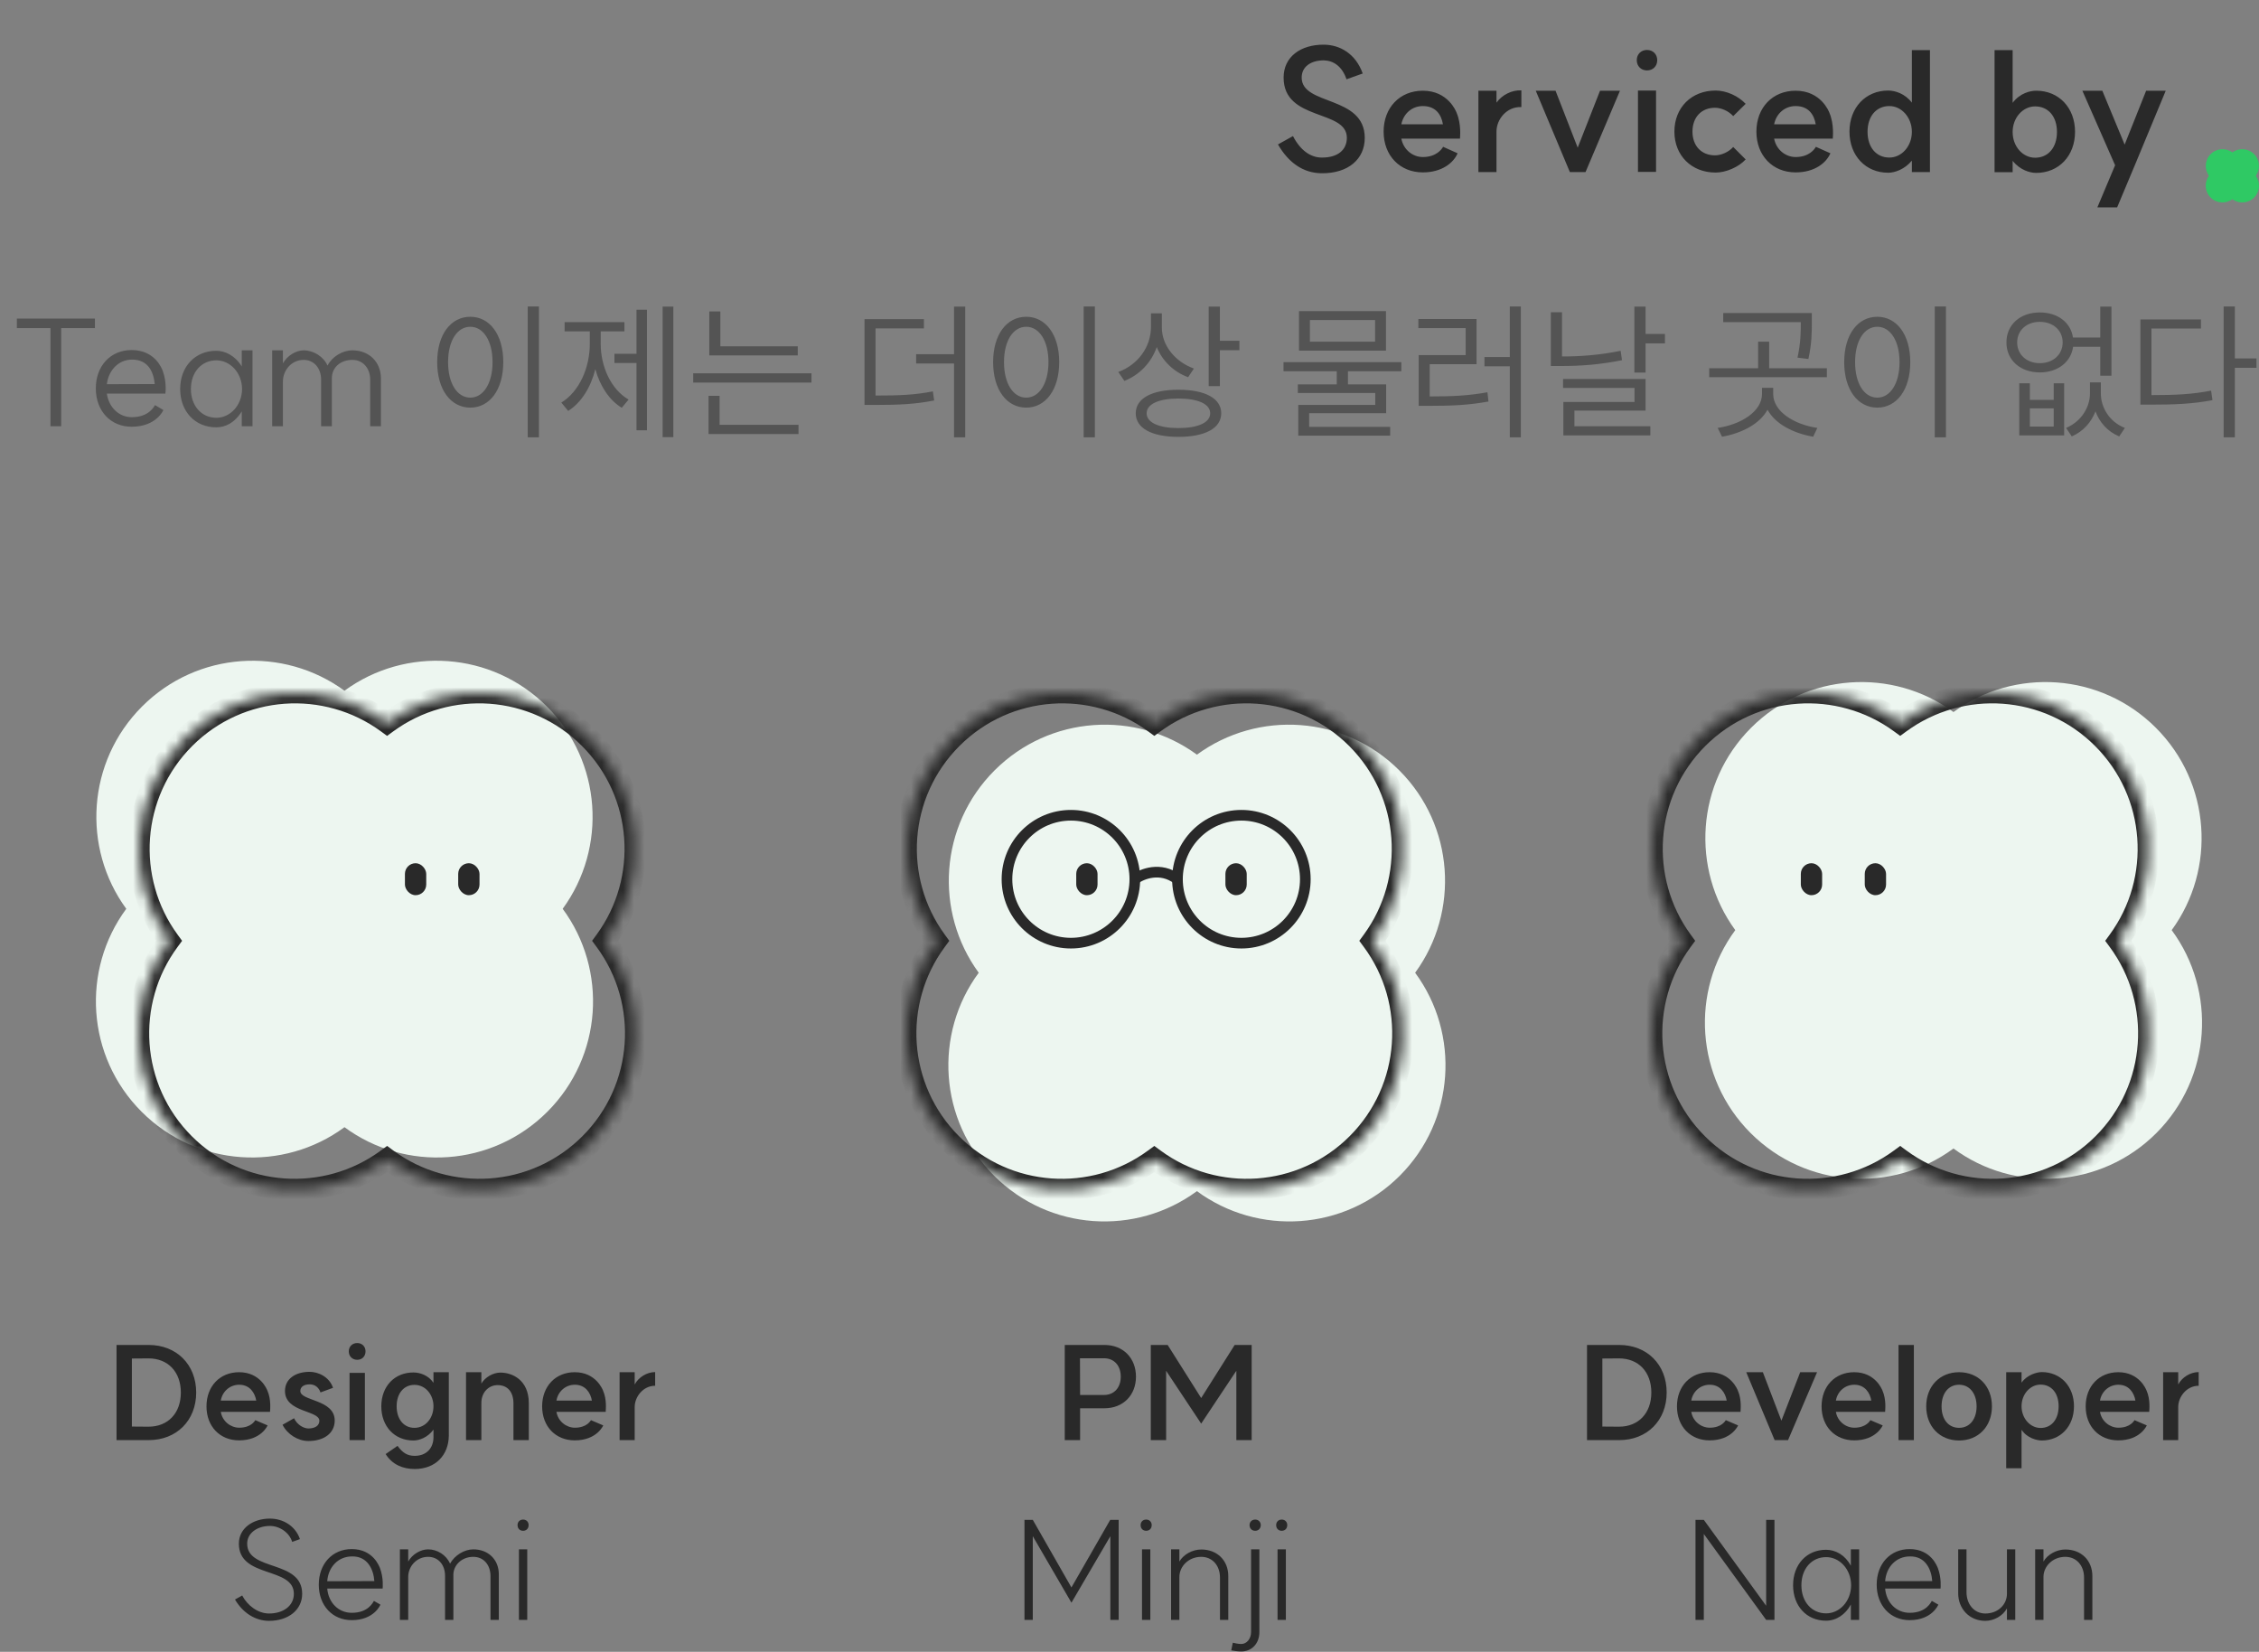 <svg viewBox="0 0 212 155" fill="none" xmlns="http://www.w3.org/2000/svg">
<rect x="0" y="0" width="212" height="155" fill="#808080" stroke="none"/>
<path fill-rule="evenodd" clip-rule="evenodd" d="M162.85 87.278C158.664 81.548 159.159 73.466 164.333 68.291C169.51 63.114 177.597 62.622 183.328 66.813C189.058 62.621 197.146 63.114 202.322 68.291C207.497 73.465 207.991 81.548 203.806 87.278C208.037 93.011 207.557 101.131 202.365 106.323C197.175 111.512 189.061 111.994 183.328 107.769C177.595 111.994 169.48 111.512 164.291 106.322C159.099 101.131 158.619 93.011 162.85 87.278Z" fill="#EDF6F0"/>
<path fill-rule="evenodd" clip-rule="evenodd" d="M91.85 91.278C87.664 85.548 88.159 77.466 93.333 72.291C98.51 67.114 106.597 66.622 112.328 70.813C118.058 66.621 126.146 67.114 131.322 72.291C136.497 77.465 136.991 85.548 132.806 91.278C137.037 97.011 136.557 105.131 131.365 110.323C126.175 115.512 118.061 115.994 112.328 111.769C106.595 115.994 98.48 115.512 93.291 110.322C88.099 105.131 87.619 97.011 91.85 91.278Z" fill="#EDF6F0"/>
<path fill-rule="evenodd" clip-rule="evenodd" d="M11.85 85.278C7.664 79.548 8.159 71.466 13.333 66.291C18.51 61.114 26.597 60.622 32.328 64.813C38.058 60.621 46.146 61.114 51.322 66.291C56.497 71.465 56.991 79.548 52.806 85.278C57.037 91.011 56.557 99.131 51.365 104.323C46.175 109.512 38.061 109.994 32.328 105.769C26.595 109.994 18.48 109.512 13.291 104.322C8.099 99.131 7.619 91.011 11.85 85.278Z" fill="#EDF6F0"/>
<mask id="path-4-inside-1_758_3674" fill="white">
<path fill-rule="evenodd" clip-rule="evenodd" d="M87.85 88.278C83.664 82.548 84.159 74.466 89.333 69.291C94.51 64.114 102.597 63.622 108.328 67.813C114.058 63.621 122.146 64.114 127.322 69.291C132.497 74.465 132.991 82.548 128.806 88.278C133.037 94.011 132.557 102.131 127.365 107.323C122.175 112.512 114.061 112.994 108.328 108.769C102.595 112.994 94.48 112.512 89.291 107.322C84.099 102.131 83.619 94.011 87.85 88.278Z"/>
</mask>
<path d="M87.85 88.278L88.654 88.872L89.09 88.281L88.657 87.688L87.85 88.278ZM89.333 69.291L90.04 69.998V69.998L89.333 69.291ZM108.328 67.813L107.737 68.62L108.328 69.052L108.918 68.62L108.328 67.813ZM127.322 69.291L126.615 69.998L127.322 69.291ZM128.806 88.278L127.998 87.688L127.565 88.281L128.001 88.872L128.806 88.278ZM108.328 108.769L108.921 107.964L108.328 107.527L107.734 107.964L108.328 108.769ZM89.291 107.322L89.998 106.615H89.998L89.291 107.322ZM88.657 87.688C84.758 82.35 85.22 74.819 90.04 69.998L88.626 68.584C83.098 74.112 82.57 82.746 87.042 88.868L88.657 87.688ZM90.04 69.998C94.863 65.175 102.399 64.716 107.737 68.62L108.918 67.006C102.796 62.528 94.157 63.053 88.626 68.584L90.04 69.998ZM108.918 68.62C114.257 64.715 121.792 65.175 126.615 69.998L128.03 68.584C122.499 63.053 113.86 62.528 107.737 67.006L108.918 68.62ZM126.615 69.998C131.436 74.819 131.898 82.35 127.998 87.688L129.613 88.868C134.085 82.746 133.558 74.112 128.03 68.584L126.615 69.998ZM128.001 88.872C131.943 94.213 131.494 101.779 126.658 106.616L128.072 108.03C133.619 102.483 134.131 93.81 129.61 87.684L128.001 88.872ZM126.658 106.616C121.823 111.45 114.262 111.9 108.921 107.964L107.734 109.574C113.86 114.088 122.527 113.574 128.072 108.03L126.658 106.616ZM107.734 107.964C102.393 111.9 94.833 111.45 89.998 106.615L88.584 108.03C94.128 113.574 102.796 114.088 108.921 109.574L107.734 107.964ZM89.998 106.615C85.161 101.779 84.713 94.213 88.654 88.872L87.045 87.684C82.525 93.81 83.037 102.483 88.584 108.03L89.998 106.615Z" fill="#292929" mask="url(#path-4-inside-1_758_3674)"/>
<rect x="101.001" y="81" width="2" height="3" rx="1" fill="#292929"/>
<rect x="115.001" y="81" width="2" height="3" rx="1" fill="#292929"/>
<circle cx="100.501" cy="82.5" r="6" stroke="#292929"/>
<circle cx="116.501" cy="82.5" r="6" stroke="#292929"/>
<path d="M106.501 82.5C107.168 82 108.901 81.3 110.501 82.5" stroke="#292929"/>
<mask id="path-11-inside-2_758_3674" fill="white">
<path fill-rule="evenodd" clip-rule="evenodd" d="M15.85 88.278C11.664 82.548 12.159 74.466 17.333 69.291C22.51 64.114 30.597 63.622 36.328 67.813C42.058 63.621 50.146 64.114 55.322 69.291C60.497 74.465 60.991 82.548 56.806 88.278C61.037 94.011 60.557 102.131 55.365 107.323C50.175 112.512 42.061 112.994 36.328 108.769C30.595 112.994 22.48 112.512 17.291 107.322C12.099 102.131 11.619 94.011 15.85 88.278Z"/>
</mask>
<path d="M15.85 88.278L16.654 88.872L17.09 88.281L16.657 87.688L15.85 88.278ZM17.333 69.291L18.04 69.998V69.998L17.333 69.291ZM36.328 67.813L35.737 68.62L36.328 69.052L36.918 68.62L36.328 67.813ZM55.322 69.291L54.615 69.998L55.322 69.291ZM56.806 88.278L55.998 87.688L55.565 88.281L56.001 88.872L56.806 88.278ZM36.328 108.769L36.921 107.964L36.328 107.527L35.734 107.964L36.328 108.769ZM17.291 107.322L17.998 106.615H17.998L17.291 107.322ZM16.657 87.688C12.758 82.35 13.22 74.819 18.04 69.998L16.626 68.584C11.098 74.112 10.57 82.746 15.042 88.868L16.657 87.688ZM18.04 69.998C22.863 65.175 30.398 64.716 35.737 68.62L36.918 67.006C30.796 62.528 22.157 63.053 16.626 68.584L18.04 69.998ZM36.918 68.62C42.257 64.715 49.792 65.175 54.615 69.998L56.029 68.584C50.499 63.053 41.86 62.528 35.737 67.006L36.918 68.62ZM54.615 69.998C59.436 74.819 59.898 82.35 55.998 87.688L57.613 88.868C62.085 82.746 61.558 74.112 56.029 68.584L54.615 69.998ZM56.001 88.872C59.943 94.213 59.495 101.779 54.658 106.616L56.072 108.03C61.619 102.483 62.131 93.81 57.61 87.684L56.001 88.872ZM54.658 106.616C49.823 111.45 42.262 111.9 36.921 107.964L35.734 109.574C41.859 114.088 50.527 113.574 56.072 108.03L54.658 106.616ZM35.734 107.964C30.393 111.9 22.833 111.45 17.998 106.615L16.584 108.03C22.128 113.574 30.796 114.088 36.921 109.574L35.734 107.964ZM17.998 106.615C13.161 101.779 12.713 94.213 16.654 88.872L15.045 87.684C10.525 93.81 11.037 102.483 16.584 108.03L17.998 106.615Z" fill="#292929" mask="url(#path-11-inside-2_758_3674)"/>
<rect x="38.001" y="81" width="2" height="3" rx="1" fill="#292929"/>
<rect x="43.001" y="81" width="2" height="3" rx="1" fill="#292929"/>
<mask id="path-15-inside-3_758_3674" fill="white">
<path fill-rule="evenodd" clip-rule="evenodd" d="M157.85 88.278C153.664 82.548 154.159 74.466 159.333 69.291C164.51 64.114 172.597 63.622 178.328 67.813C184.058 63.621 192.146 64.114 197.322 69.291C202.497 74.465 202.991 82.548 198.806 88.278C203.037 94.011 202.557 102.131 197.365 107.323C192.175 112.512 184.061 112.994 178.328 108.769C172.595 112.994 164.48 112.512 159.291 107.322C154.099 102.131 153.619 94.011 157.85 88.278Z"/>
</mask>
<path d="M157.85 88.278L158.654 88.872L159.09 88.281L158.657 87.688L157.85 88.278ZM159.333 69.291L160.04 69.998V69.998L159.333 69.291ZM178.328 67.813L177.737 68.62L178.328 69.052L178.918 68.62L178.328 67.813ZM197.322 69.291L196.615 69.998L197.322 69.291ZM198.806 88.278L197.998 87.688L197.565 88.281L198.001 88.872L198.806 88.278ZM178.328 108.769L178.921 107.964L178.328 107.527L177.734 107.964L178.328 108.769ZM159.291 107.322L159.998 106.615H159.998L159.291 107.322ZM158.657 87.688C154.758 82.35 155.22 74.819 160.04 69.998L158.626 68.584C153.098 74.112 152.571 82.746 157.042 88.868L158.657 87.688ZM160.04 69.998C164.863 65.175 172.399 64.716 177.737 68.62L178.918 67.006C172.796 62.528 164.157 63.053 158.626 68.584L160.04 69.998ZM178.918 68.62C184.257 64.715 191.792 65.175 196.615 69.998L198.03 68.584C192.499 63.053 183.86 62.528 177.737 67.006L178.918 68.62ZM196.615 69.998C201.436 74.819 201.898 82.35 197.998 87.688L199.613 88.868C204.085 82.746 203.558 74.112 198.03 68.584L196.615 69.998ZM198.001 88.872C201.943 94.213 201.494 101.779 196.658 106.616L198.072 108.03C203.619 102.483 204.131 93.81 199.61 87.684L198.001 88.872ZM196.658 106.616C191.823 111.45 184.262 111.9 178.921 107.964L177.734 109.574C183.86 114.088 192.527 113.574 198.072 108.03L196.658 106.616ZM177.734 107.964C172.393 111.9 164.833 111.45 159.998 106.615L158.584 108.03C164.128 113.574 172.796 114.088 178.921 109.574L177.734 107.964ZM159.998 106.615C155.161 101.779 154.713 94.213 158.654 88.872L157.045 87.684C152.525 93.81 153.037 102.483 158.584 108.03L159.998 106.615Z" fill="#292929" mask="url(#path-15-inside-3_758_3674)"/>
<rect x="169.001" y="81" width="2" height="3" rx="1" fill="#292929"/>
<rect x="175.001" y="81" width="2" height="3" rx="1" fill="#292929"/>
<path d="M103.608 130.896C104.556 130.896 105.18 130.212 105.18 129.18C105.18 128.136 104.556 127.452 103.608 127.452H101.352L101.364 130.896H103.608ZM99.924 135.132V126.204H103.656C105.396 126.204 106.608 127.428 106.608 129.18C106.608 130.92 105.396 132.144 103.656 132.144H101.364V135.132H99.924ZM112.726 133.584L109.438 128.628V135.132H107.998V126.204H109.582L112.726 131.184L115.87 126.204H117.466V135.132H116.026V128.628L112.726 133.584Z" fill="#292929"/>
<path d="M100.551 150.388L96.924 144.148V152H96.144V142.614H96.924L100.551 148.958L104.191 142.614H104.984V152H104.204V144.148L100.551 150.388ZM107.174 145.383H107.954V152H107.174V145.383ZM107.044 143.108C107.044 142.809 107.252 142.588 107.564 142.588C107.876 142.588 108.084 142.809 108.084 143.108C108.084 143.42 107.876 143.641 107.564 143.641C107.252 143.641 107.044 143.42 107.044 143.108ZM114.491 148.022C114.491 146.891 113.763 146.085 112.736 146.085C111.527 146.085 110.682 146.995 110.682 147.97V152H109.902V145.383H110.682V146.527C111.059 145.864 111.904 145.396 112.736 145.396C114.231 145.396 115.271 146.423 115.271 147.892V152H114.491V148.022ZM115.693 154.145C115.914 154.184 116.174 154.262 116.486 154.262C117.019 154.262 117.409 153.755 117.409 153.144V145.383H118.189V153.144C118.189 154.223 117.474 154.964 116.486 154.964C116.109 154.964 115.771 154.899 115.55 154.86L115.693 154.145ZM117.266 143.108C117.266 142.809 117.487 142.588 117.799 142.588C118.098 142.588 118.319 142.809 118.319 143.108C118.319 143.42 118.098 143.641 117.799 143.641C117.487 143.641 117.266 143.42 117.266 143.108ZM119.894 145.383H120.674V152H119.894V145.383ZM119.764 143.108C119.764 142.809 119.972 142.588 120.284 142.588C120.596 142.588 120.804 142.809 120.804 143.108C120.804 143.42 120.596 143.641 120.284 143.641C119.972 143.641 119.764 143.42 119.764 143.108Z" fill="#292929"/>
<path d="M13.936 133.872C15.772 133.872 16.972 132.6 16.972 130.668C16.972 128.736 15.772 127.464 13.936 127.464L12.376 127.476V133.86L13.936 133.872ZM10.936 135.132V126.204H13.96C16.564 126.204 18.412 128.04 18.412 130.668C18.412 133.296 16.564 135.132 13.96 135.132H10.936ZM24.046 131.424C23.926 130.716 23.458 129.936 22.45 129.936C21.538 129.936 20.854 130.608 20.722 131.424H24.046ZM19.378 131.964C19.378 130.08 20.638 128.76 22.438 128.76C24.43 128.76 25.054 130.392 25.09 130.476C25.474 131.34 25.342 132.324 25.342 132.48H20.722C20.866 133.368 21.646 133.968 22.45 133.968C23.578 133.968 23.926 133.308 23.962 133.26L25.114 133.752C25.114 133.752 24.526 135.156 22.438 135.156C20.638 135.156 19.378 133.848 19.378 131.964ZM27.596 133.08C27.896 133.716 28.52 134.04 28.94 134.04C29.576 134.04 29.972 133.764 29.972 133.32C29.972 132.324 26.744 132.552 26.744 130.524C26.744 129.384 27.728 128.724 29.06 128.724C29.828 128.724 30.884 129.156 31.256 130.224L30.08 130.656C29.84 129.984 29.324 129.9 29.06 129.9C28.496 129.9 28.184 130.152 28.184 130.524C28.184 131.484 31.412 131.292 31.412 133.296C31.412 134.448 30.452 135.216 28.94 135.216C27.98 135.216 26.972 134.604 26.516 133.692L27.596 133.08ZM32.804 128.82H34.244V135.132H32.804V128.82ZM32.732 126.804C32.732 126.348 33.068 126.024 33.524 126.024C33.98 126.024 34.304 126.348 34.304 126.804C34.304 127.272 33.98 127.596 33.524 127.596C33.068 127.596 32.732 127.272 32.732 126.804ZM38.892 133.98C39.948 133.98 40.68 133.056 40.68 131.952C40.68 130.884 39.948 129.948 38.892 129.948C37.896 129.948 37.224 130.752 37.224 131.952C37.224 133.176 37.896 133.98 38.892 133.98ZM35.784 131.964C35.784 130.092 37.02 128.784 38.796 128.784C39.408 128.784 40.212 129.048 40.68 129.756V128.76H42.12V134.712C42.108 136.512 40.896 137.844 38.916 137.844C37.836 137.844 36.804 137.436 36.192 136.44L37.308 135.672C37.776 136.308 38.208 136.608 38.916 136.608C40.056 136.608 40.668 135.852 40.68 134.892V134.148C40.14 134.88 39.372 135.168 38.796 135.168C37.02 135.168 35.784 133.836 35.784 131.964ZM48.187 131.7C48.187 130.62 47.647 129.972 46.699 129.972C45.847 129.972 45.151 130.668 45.175 131.7V135.132H43.735V128.76H45.175V129.828C45.523 129.228 46.279 128.796 46.963 128.796C48.055 128.796 49.627 129.468 49.627 131.664V135.132H48.187V131.7ZM55.546 131.424C55.426 130.716 54.958 129.936 53.95 129.936C53.038 129.936 52.354 130.608 52.222 131.424H55.546ZM50.878 131.964C50.878 130.08 52.138 128.76 53.938 128.76C55.93 128.76 56.554 130.392 56.59 130.476C56.974 131.34 56.842 132.324 56.842 132.48H52.222C52.366 133.368 53.146 133.968 53.95 133.968C55.078 133.968 55.426 133.308 55.462 133.26L56.614 133.752C56.614 133.752 56.026 135.156 53.938 135.156C52.138 135.156 50.878 133.848 50.878 131.964ZM59.564 129.912C59.924 129.228 60.716 128.748 61.484 128.748V130.032C60.332 130.032 59.564 131.1 59.564 132.012V135.132H58.148V128.76H59.564V129.912Z" fill="#292929"/>
<path d="M22.729 149.712C23.223 150.661 24.211 151.402 25.251 151.402C26.577 151.402 27.578 150.687 27.578 149.556C27.578 146.982 22.417 148.126 22.417 144.85C22.417 143.394 23.743 142.497 25.329 142.497C26.577 142.497 27.721 143.186 28.15 144.421L27.422 144.681C27.149 143.797 26.239 143.186 25.329 143.186C24.172 143.186 23.197 143.836 23.197 144.85C23.197 147.476 28.358 146.332 28.358 149.556C28.358 151.064 27.058 152.091 25.251 152.091C23.964 152.091 22.794 151.35 22.053 150.089L22.729 149.712ZM35.13 148.36C35.052 147.242 34.48 146.02 33.037 146.046C31.763 146.046 30.814 147.008 30.71 148.373L35.13 148.36ZM29.917 148.698C29.917 146.735 31.191 145.357 33.011 145.357C35.039 145.357 35.598 147.008 35.663 147.151C36.014 148.087 35.91 149.01 35.91 149.062H30.71C30.827 150.401 31.776 151.337 33.011 151.337C34.584 151.337 35.013 150.336 35.091 150.219L35.702 150.57C35.702 150.57 35.13 152.026 33.011 152.026C31.191 152.026 29.917 150.648 29.917 148.698ZM46.032 147.866C46.019 146.813 45.368 146.085 44.419 146.085C43.328 146.085 42.547 146.865 42.547 147.775V152H41.767V147.866C41.767 146.813 41.117 146.085 40.181 146.085C39.077 146.085 38.309 146.995 38.309 147.97V152H37.529V145.383H38.309V146.527C38.673 145.864 39.453 145.383 40.181 145.383C41.014 145.383 41.871 145.89 42.236 146.722C42.664 145.942 43.575 145.383 44.419 145.383C45.824 145.383 46.812 146.345 46.812 147.723V152H46.032V147.866ZM48.7 145.383H49.48V152H48.7V145.383ZM48.57 143.108C48.57 142.809 48.778 142.588 49.09 142.588C49.402 142.588 49.61 142.809 49.61 143.108C49.61 143.42 49.402 143.641 49.09 143.641C48.778 143.641 48.57 143.42 48.57 143.108Z" fill="#292929"/>
<path d="M151.936 133.872C153.772 133.872 154.972 132.6 154.972 130.668C154.972 128.736 153.772 127.464 151.936 127.464L150.376 127.476V133.86L151.936 133.872ZM148.936 135.132V126.204H151.96C154.564 126.204 156.412 128.04 156.412 130.668C156.412 133.296 154.564 135.132 151.96 135.132H148.936ZM162.046 131.424C161.926 130.716 161.458 129.936 160.45 129.936C159.538 129.936 158.854 130.608 158.722 131.424H162.046ZM157.378 131.964C157.378 130.08 158.638 128.76 160.438 128.76C162.43 128.76 163.054 130.392 163.09 130.476C163.474 131.34 163.342 132.324 163.342 132.48H158.722C158.866 133.368 159.646 133.968 160.45 133.968C161.578 133.968 161.926 133.308 161.962 133.26L163.114 133.752C163.114 133.752 162.526 135.156 160.438 135.156C158.638 135.156 157.378 133.848 157.378 131.964ZM170.527 128.76L167.803 135.132H166.543L163.879 128.76H165.439L167.179 133.308L168.943 128.76H170.527ZM175.617 131.424C175.497 130.716 175.029 129.936 174.021 129.936C173.109 129.936 172.425 130.608 172.293 131.424H175.617ZM170.949 131.964C170.949 130.08 172.209 128.76 174.009 128.76C176.001 128.76 176.625 130.392 176.661 130.476C177.045 131.34 176.913 132.324 176.913 132.48H172.293C172.437 133.368 173.217 133.968 174.021 133.968C175.149 133.968 175.497 133.308 175.533 133.26L176.685 133.752C176.685 133.752 176.097 135.156 174.009 135.156C172.209 135.156 170.949 133.848 170.949 131.964ZM178.17 126.204H179.61V135.132H178.17V126.204ZM183.853 133.98C184.837 133.98 185.497 133.188 185.497 131.964C185.497 130.752 184.837 129.936 183.853 129.936C182.857 129.936 182.209 130.752 182.209 131.964C182.209 133.188 182.857 133.98 183.853 133.98ZM180.769 131.964C180.769 130.08 182.041 128.76 183.853 128.76C185.665 128.76 186.937 130.08 186.937 131.964C186.937 133.848 185.665 135.168 183.853 135.168C182.041 135.168 180.769 133.848 180.769 131.964ZM191.504 133.992C192.524 133.992 193.196 133.188 193.196 131.952C193.196 130.728 192.524 129.924 191.504 129.924C190.52 129.924 189.716 130.824 189.716 131.952C189.716 133.08 190.52 133.992 191.504 133.992ZM188.276 137.772V128.76H189.716V129.744C190.232 128.988 191.192 128.748 191.612 128.748C193.376 128.748 194.636 130.08 194.636 131.952C194.636 133.836 193.376 135.168 191.612 135.168C191.18 135.168 190.232 134.952 189.716 134.16V137.772H188.276ZM200.402 131.424C200.282 130.716 199.814 129.936 198.806 129.936C197.894 129.936 197.21 130.608 197.078 131.424H200.402ZM195.734 131.964C195.734 130.08 196.994 128.76 198.794 128.76C200.786 128.76 201.41 130.392 201.446 130.476C201.83 131.34 201.698 132.324 201.698 132.48H197.078C197.222 133.368 198.002 133.968 198.806 133.968C199.934 133.968 200.282 133.308 200.318 133.26L201.47 133.752C201.47 133.752 200.882 135.156 198.794 135.156C196.994 135.156 195.734 133.848 195.734 131.964ZM204.419 129.912C204.779 129.228 205.571 128.748 206.339 128.748V130.032C205.187 130.032 204.419 131.1 204.419 132.012V135.132H203.003V128.76H204.419V129.912Z" fill="#292929"/>
<path d="M166.528 142.614V152H165.748L159.898 143.94V152H159.118V142.614H159.898L165.748 150.674V142.614H166.528ZM171.382 151.389C172.617 151.389 173.709 150.284 173.722 148.75C173.709 147.216 172.617 146.111 171.382 146.111C170.017 146.111 169.055 147.203 169.055 148.75C169.055 150.297 170.017 151.389 171.382 151.389ZM168.275 148.75C168.275 146.8 169.549 145.422 171.369 145.422C172.292 145.422 173.176 145.942 173.696 146.917V145.383H174.476V152H173.696V150.557C173.202 151.493 172.331 152.078 171.369 152.078C169.549 152.078 168.275 150.7 168.275 148.75ZM181.334 148.36C181.256 147.242 180.684 146.02 179.241 146.046C177.967 146.046 177.018 147.008 176.914 148.373L181.334 148.36ZM176.121 148.698C176.121 146.735 177.395 145.357 179.215 145.357C181.243 145.357 181.802 147.008 181.867 147.151C182.218 148.087 182.114 149.01 182.114 149.062H176.914C177.031 150.401 177.98 151.337 179.215 151.337C180.788 151.337 181.217 150.336 181.295 150.219L181.906 150.57C181.906 150.57 181.334 152.026 179.215 152.026C177.395 152.026 176.121 150.648 176.121 148.698ZM184.55 149.4C184.55 150.544 185.278 151.402 186.318 151.402C187.501 151.402 188.346 150.57 188.346 149.543V145.383H189.126V152H188.346V150.921C187.969 151.623 187.124 152.091 186.318 152.091C184.823 152.091 183.77 150.96 183.77 149.504V145.383H184.55V149.4ZM195.582 148.022C195.582 146.891 194.854 146.085 193.827 146.085C192.618 146.085 191.773 146.995 191.773 147.97V152H190.993V145.383H191.773V146.527C192.15 145.864 192.995 145.396 193.827 145.396C195.322 145.396 196.362 146.423 196.362 147.892V152H195.582V148.022Z" fill="#292929"/>
<path d="M8.907 29.892V30.788H5.743V40H4.735V30.788H1.585V29.892H8.907ZM14.522 36.038C14.41 34.89 13.906 33.742 12.394 33.742C11.162 33.742 10.196 34.694 10.028 36.052L14.522 36.038ZM8.992 36.444C8.992 34.33 10.378 32.846 12.352 32.846C14.564 32.846 15.194 34.61 15.264 34.778C15.684 35.926 15.516 36.92 15.516 36.934H10.028C10.21 38.236 11.176 39.146 12.366 39.146C13.976 39.146 14.452 38.152 14.55 38.012L15.334 38.474C15.334 38.474 14.69 40.042 12.352 40.042C10.378 40.042 8.992 38.558 8.992 36.444ZM20.31 39.202C21.57 39.202 22.704 38.068 22.718 36.5C22.704 34.946 21.57 33.812 20.31 33.812C18.91 33.812 17.916 34.918 17.916 36.5C17.916 38.082 18.91 39.202 20.31 39.202ZM16.908 36.5C16.908 34.4 18.308 32.916 20.296 32.916C21.122 32.916 22.046 33.35 22.69 34.386V32.874H23.698V40H22.69V38.6C22.018 39.692 21.136 40.098 20.296 40.098C18.308 40.098 16.908 38.614 16.908 36.5ZM34.741 35.632C34.741 34.54 34.055 33.77 33.075 33.77C31.941 33.77 31.143 34.484 31.143 35.492V40H30.135V35.632C30.135 34.54 29.463 33.77 28.497 33.77C27.349 33.77 26.551 34.75 26.551 35.8V40H25.543V32.874H26.551V34.092C26.957 33.378 27.769 32.874 28.497 32.874C29.435 32.874 30.359 33.462 30.737 34.302C31.171 33.462 32.137 32.874 33.075 32.874C34.643 32.874 35.749 33.966 35.749 35.52V40H34.741V35.632ZM49.528 28.758H50.578V41.036H49.528V28.758ZM41.029 33.98C41.029 31.376 42.318 29.724 44.138 29.724C45.944 29.724 47.231 31.376 47.231 33.98C47.231 36.584 45.944 38.25 44.138 38.25C42.318 38.25 41.029 36.584 41.029 33.98ZM42.051 33.98C42.051 35.982 42.906 37.312 44.138 37.312C45.355 37.312 46.224 35.982 46.224 33.98C46.224 31.978 45.355 30.662 44.138 30.662C42.906 30.662 42.051 31.978 42.051 33.98ZM62.184 28.772H63.192V41.022H62.184V28.772ZM52.678 37.774C54.358 36.752 55.352 34.512 55.352 32.258V31.096H52.986V30.228H58.6V31.096H56.374V32.258C56.374 34.386 57.326 36.528 58.992 37.494L58.348 38.264C57.158 37.536 56.304 36.206 55.87 34.638C55.45 36.332 54.554 37.788 53.322 38.558L52.678 37.774ZM57.662 34.064V33.196H59.734V29.066H60.714V40.378H59.734V34.064H57.662ZM66.566 29.22H67.602V32.496H74.868V33.35H66.566V29.22ZM65.054 35.898V35.03H76.156V35.898H65.054ZM66.496 40.728V37.144H67.532V39.86H74.938V40.728H66.496ZM81.133 29.948H86.705V30.816H82.169V37.116C84.395 37.116 85.851 37.06 87.545 36.724L87.671 37.578C85.879 37.928 84.395 37.998 82.057 37.998H81.133V29.948ZM85.977 34.106V33.238H89.533V28.772H90.583V41.036H89.533V34.106H85.977ZM101.699 28.758H102.749V41.036H101.699V28.758ZM93.201 33.98C93.201 31.376 94.489 29.724 96.309 29.724C98.115 29.724 99.403 31.376 99.403 33.98C99.403 36.584 98.115 38.25 96.309 38.25C94.489 38.25 93.201 36.584 93.201 33.98ZM94.223 33.98C94.223 35.982 95.077 37.312 96.309 37.312C97.527 37.312 98.395 35.982 98.395 33.98C98.395 31.978 97.527 30.662 96.309 30.662C95.077 30.662 94.223 31.978 94.223 33.98ZM108.014 29.402H109.036V30.746C109.036 32.426 110.31 33.966 112.046 34.582L111.5 35.394C110.156 34.904 109.078 33.868 108.56 32.566C108.042 34.036 106.95 35.17 105.522 35.744L104.948 34.904C106.782 34.232 108.014 32.566 108.014 30.676V29.402ZM106.586 38.782C106.586 37.382 108.098 36.57 110.59 36.57C113.096 36.57 114.608 37.382 114.608 38.782C114.608 40.182 113.096 40.994 110.59 40.994C108.098 40.994 106.586 40.182 106.586 38.782ZM107.608 38.782C107.608 39.65 108.756 40.168 110.59 40.168C112.438 40.168 113.572 39.65 113.572 38.782C113.572 37.914 112.438 37.396 110.59 37.396C108.756 37.396 107.608 37.914 107.608 38.782ZM113.432 36.234V28.772H114.482V31.978H116.316V32.86H114.482V36.234H113.432ZM120.453 33.98H131.513V34.834H126.501V36.066H130.085V38.768H122.861V40.056H130.463V40.882H121.839V37.998H129.063V36.878H121.797V36.066H125.451V34.834H120.453V33.98ZM121.909 32.902V29.192H130.071V32.902H121.909ZM122.931 32.062H129.049V30.032H122.931V32.062ZM141.691 28.758H142.727V41.036H141.691V34.372H139.311V33.504H141.691V28.758ZM133.109 30.788V29.934H138.569V34.176H134.173V37.2C136.301 37.2 137.813 37.13 139.591 36.808L139.689 37.676C137.855 38.012 136.287 38.082 134.075 38.082H133.137V33.322H137.547V30.788H133.109ZM153.381 28.772H154.431V31.334H156.251V32.216H154.431V34.96H153.381V28.772ZM145.541 34.344V29.304H146.591V33.448C148.327 33.448 150.119 33.322 152.093 32.916L152.219 33.798C150.147 34.218 148.327 34.344 146.507 34.344H145.541ZM146.689 36.402V35.562H154.431V38.53H147.753V40H154.879V40.854H146.717V37.718H153.395V36.402H146.689ZM161.718 29.374H170.034V30.228C170.034 31.152 170.034 32.23 169.712 33.686L168.69 33.56C168.998 32.146 168.998 31.124 168.998 30.228H161.718V29.374ZM160.402 35.394V34.554H164.994V32.062H166.03V34.554H171.448V35.394H160.402ZM161.2 40.154C163.384 39.832 165.358 38.614 165.358 36.962V36.388H166.408V36.962C166.408 38.614 168.368 39.832 170.552 40.154L170.16 40.98C168.312 40.658 166.604 39.79 165.876 38.446C165.148 39.79 163.44 40.658 161.606 40.98L161.2 40.154ZM181.57 28.758H182.62V41.036H181.57V28.758ZM173.072 33.98C173.072 31.376 174.36 29.724 176.18 29.724C177.986 29.724 179.274 31.376 179.274 33.98C179.274 36.584 177.986 38.25 176.18 38.25C174.36 38.25 173.072 36.584 173.072 33.98ZM174.094 33.98C174.094 35.982 174.948 37.312 176.18 37.312C177.398 37.312 178.266 35.982 178.266 33.98C178.266 31.978 177.398 30.662 176.18 30.662C174.948 30.662 174.094 31.978 174.094 33.98ZM189.501 35.968H190.495V37.522H192.735V35.968H193.715V40.854H189.501V35.968ZM188.297 32.132C188.297 30.452 189.599 29.318 191.433 29.318C193.085 29.318 194.331 30.242 194.541 31.67H197.103V28.772H198.153V35.254H197.103V32.538H194.555C194.359 33.98 193.099 34.946 191.433 34.946C189.599 34.946 188.297 33.798 188.297 32.132ZM189.305 32.132C189.305 33.266 190.187 34.078 191.433 34.078C192.679 34.078 193.575 33.266 193.575 32.132C193.575 30.998 192.679 30.2 191.433 30.2C190.187 30.2 189.305 30.998 189.305 32.132ZM190.495 40.028H192.735V38.32H190.495V40.028ZM193.897 40.154C195.353 39.538 196.137 38.18 196.137 36.92V35.884H197.159V36.92C197.159 38.222 197.943 39.58 199.413 40.154L198.881 40.952C197.761 40.476 197.033 39.622 196.655 38.6C196.263 39.608 195.521 40.476 194.429 40.952L193.897 40.154ZM208.682 28.758H209.732V33.63H211.762V34.512H209.732V41.036H208.682V28.758ZM200.87 37.97V29.976H206.554V30.83H201.906V37.074C204.16 37.074 205.714 37.004 207.506 36.654L207.632 37.55C205.742 37.9 204.146 37.97 201.822 37.97H200.87Z" fill="#545454"/>
<path d="M121.342 12.768C122.03 14.112 123.006 14.784 124.03 14.784C125.55 14.8 126.398 14.064 126.398 12.928C126.398 10.24 120.462 11.392 120.462 7.28C120.462 5.328 122.062 4.176 124.254 4.192C125.774 4.208 127.23 5.056 127.886 6.896L126.366 7.44C125.95 6.208 125.118 5.68 124.238 5.664C122.974 5.664 122.158 6.288 122.158 7.28C122.158 9.936 128.078 8.928 128.078 12.944C128.078 14.928 126.526 16.288 124.014 16.256C122.286 16.24 120.91 15.248 119.934 13.552L121.342 12.768ZM133.528 16.176C131.368 16.176 129.848 14.592 129.848 12.352C129.848 10.096 131.368 8.512 133.528 8.512C135.896 8.512 136.648 10.448 136.696 10.576C137.16 11.664 137.016 12.88 137.016 13.008H131.512C131.704 14.032 132.568 14.736 133.528 14.736C134.792 14.736 135.304 14 135.432 13.776L136.792 14.384C136.424 15.248 135.352 16.176 133.528 16.176ZM131.512 11.664H135.416C135.256 10.72 134.712 9.952 133.528 9.952C132.504 9.952 131.704 10.672 131.512 11.664ZM138.744 16.144V8.512H140.44V9.632C140.952 8.912 141.88 8.432 142.776 8.48V10.048C141.416 9.984 140.44 11.184 140.44 12.352V16.144H138.744ZM152.03 8.512L148.798 16.144H147.326L144.126 8.512H145.982L148.062 13.856L150.158 8.512H152.03ZM153.718 8.496H155.414V16.128H153.718V8.496ZM153.606 5.648C153.606 5.088 154.006 4.688 154.566 4.688C155.126 4.688 155.526 5.088 155.526 5.648C155.526 6.208 155.126 6.608 154.566 6.608C154.006 6.608 153.606 6.208 153.606 5.648ZM160.945 14.576C161.537 14.576 162.225 14.272 162.657 13.792L163.825 14.96C163.169 15.68 161.969 16.192 161.009 16.192C158.737 16.192 157.137 14.592 157.137 12.352C157.137 10.096 158.737 8.496 161.009 8.496C162.017 8.496 163.137 9.008 163.825 9.744L162.657 10.896C162.225 10.416 161.537 10.112 160.945 10.112C159.681 10.112 158.833 10.992 158.833 12.352C158.833 13.696 159.681 14.576 160.945 14.576ZM168.513 16.176C166.353 16.176 164.833 14.592 164.833 12.352C164.833 10.096 166.353 8.512 168.513 8.512C170.881 8.512 171.633 10.448 171.681 10.576C172.145 11.664 172.001 12.88 172.001 13.008H166.497C166.689 14.032 167.553 14.736 168.513 14.736C169.777 14.736 170.289 14 170.417 13.776L171.777 14.384C171.409 15.248 170.337 16.176 168.513 16.176ZM166.497 11.664H170.401C170.241 10.72 169.697 9.952 168.513 9.952C167.489 9.952 166.689 10.672 166.497 11.664ZM177.199 16.208C175.087 16.208 173.567 14.608 173.567 12.352C173.567 10.096 175.087 8.496 177.199 8.496C177.823 8.496 178.767 8.768 179.423 9.632V4.704H181.119V16.144H179.423V15.072C178.751 15.888 177.823 16.208 177.199 16.208ZM175.263 12.368C175.263 13.824 176.079 14.784 177.311 14.784C178.463 14.784 179.423 13.728 179.423 12.368C179.423 11.024 178.463 9.952 177.311 9.952C176.079 9.952 175.263 10.912 175.263 12.368ZM191.088 16.224C190.544 16.224 189.584 15.984 188.88 15.088V16.16H187.184V4.704H188.88V9.648C189.584 8.72 190.544 8.512 191.104 8.512C193.216 8.512 194.736 10.112 194.736 12.368C194.736 14.624 193.216 16.224 191.088 16.224ZM188.88 12.384C188.88 13.744 189.824 14.8 190.992 14.8C192.224 14.8 193.04 13.84 193.04 12.384C193.04 10.928 192.224 9.984 190.992 9.984C189.824 9.984 188.88 11.056 188.88 12.384ZM198.688 19.456H196.832L198.496 15.504L195.424 8.512H197.296L199.392 13.568L201.408 8.512H203.248L200.4 15.376L198.688 19.456Z" fill="#292929"/>
<path fill-rule="evenodd" clip-rule="evenodd" d="M207.305 16.495C206.857 15.881 206.91 15.015 207.465 14.461C208.019 13.906 208.886 13.853 209.5 14.302C210.114 13.852 210.981 13.905 211.536 14.46C212.091 15.015 212.144 15.881 211.695 16.495C212.149 17.11 212.098 17.98 211.541 18.537C210.985 19.093 210.115 19.145 209.5 18.692C208.886 19.144 208.016 19.092 207.46 18.536C206.903 17.98 206.852 17.11 207.305 16.495Z" fill="#2FC964"/>
</svg>
